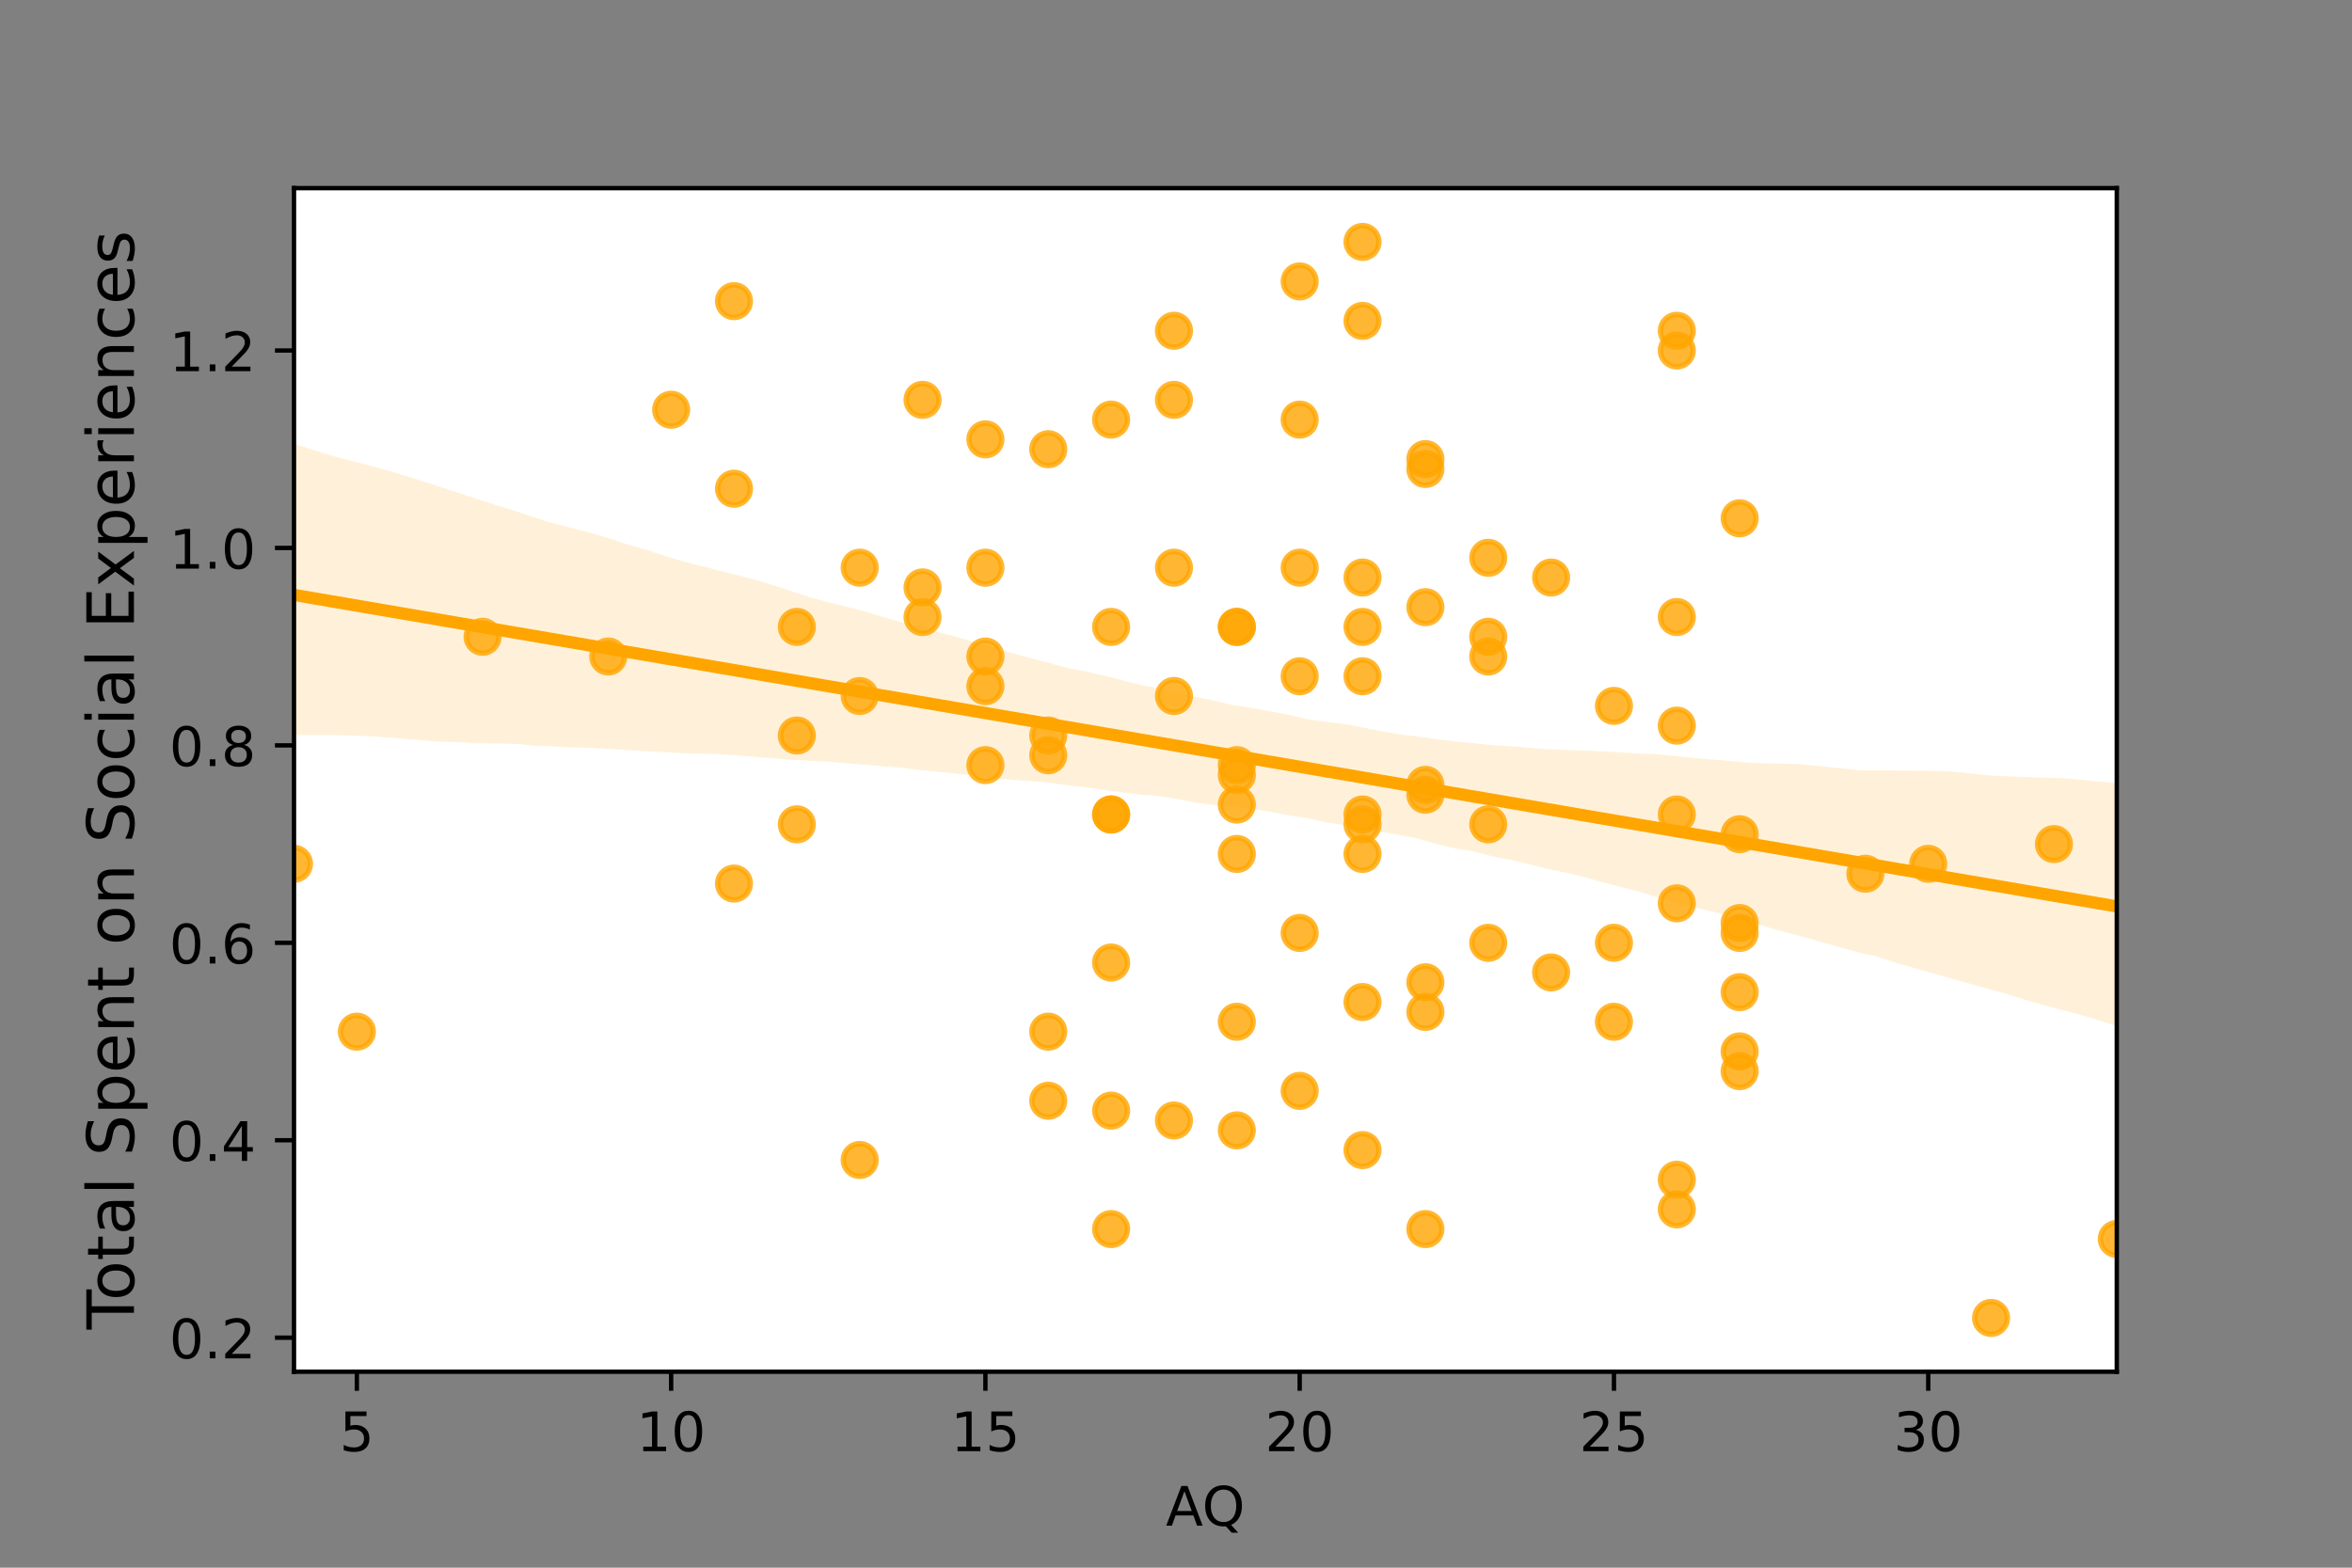 <?xml version="1.0" encoding="utf-8" standalone="no"?>
<!DOCTYPE svg PUBLIC "-//W3C//DTD SVG 1.1//EN"
  "http://www.w3.org/Graphics/SVG/1.1/DTD/svg11.dtd">
<!-- Created with matplotlib (https://matplotlib.org/) -->
<svg height="288pt" version="1.1" viewBox="0 0 432 288" width="432pt" xmlns="http://www.w3.org/2000/svg" xmlns:xlink="http://www.w3.org/1999/xlink">
 <rect x="0" y="0" width="432" height="288" fill="#808080" stroke="none"/>
 <defs>
  <style type="text/css">*{stroke-linecap:butt;stroke-linejoin:round;}</style>
 </defs>
 <g id="figure_1">
  <g id="patch_1">
   <path d="M 0 288 
L 432 288 
L 432 0 
L 0 0 
z
" style="fill:none;"/>
  </g>
  <g id="axes_1">
   <g id="patch_2">
    <path d="M 54 252 
L 388.8 252 
L 388.8 34.56 
L 54 34.56 
z
" style="fill:#ffffff;"/>
   </g>
   <g id="PathCollection_1">
    <defs>
     <path d="M 0 3 
C 0.796 3 1.559 2.684 2.121 2.121 
C 2.684 1.559 3 0.796 3 0 
C 3 -0.796 2.684 -1.559 2.121 -2.121 
C 1.559 -2.684 0.796 -3 0 -3 
C -0.796 -3 -1.559 -2.684 -2.121 -2.121 
C -2.684 -1.559 -3 -0.796 -3 0 
C -3 0.796 -2.684 1.559 -2.121 2.121 
C -1.559 2.684 -0.796 3 0 3 
z
" id="m872ca47670" style="stroke:#ffa500;stroke-opacity:0.8;"/>
    </defs>
    <g clip-path="url(#pb73818d538)">
     <use style="fill:#ffa500;fill-opacity:0.8;stroke:#ffa500;stroke-opacity:0.8;" x="307.986" xlink:href="#m872ca47670" y="165.949"/>
     <use style="fill:#ffa500;fill-opacity:0.8;stroke:#ffa500;stroke-opacity:0.8;" x="192.538" xlink:href="#m872ca47670" y="189.525"/>
     <use style="fill:#ffa500;fill-opacity:0.8;stroke:#ffa500;stroke-opacity:0.8;" x="204.083" xlink:href="#m872ca47670" y="225.795"/>
     <use style="fill:#ffa500;fill-opacity:0.8;stroke:#ffa500;stroke-opacity:0.8;" x="65.545" xlink:href="#m872ca47670" y="189.525"/>
     <use style="fill:#ffa500;fill-opacity:0.8;stroke:#ffa500;stroke-opacity:0.8;" x="377.255" xlink:href="#m872ca47670" y="155.068"/>
     <use style="fill:#ffa500;fill-opacity:0.8;stroke:#ffa500;stroke-opacity:0.8;" x="273.352" xlink:href="#m872ca47670" y="102.476"/>
     <use style="fill:#ffa500;fill-opacity:0.8;stroke:#ffa500;stroke-opacity:0.8;" x="238.717" xlink:href="#m872ca47670" y="200.406"/>
     <use style="fill:#ffa500;fill-opacity:0.8;stroke:#ffa500;stroke-opacity:0.8;" x="261.807" xlink:href="#m872ca47670" y="84.341"/>
     <use style="fill:#ffa500;fill-opacity:0.8;stroke:#ffa500;stroke-opacity:0.8;" x="238.717" xlink:href="#m872ca47670" y="171.389"/>
     <use style="fill:#ffa500;fill-opacity:0.8;stroke:#ffa500;stroke-opacity:0.8;" x="227.172" xlink:href="#m872ca47670" y="147.814"/>
     <use style="fill:#ffa500;fill-opacity:0.8;stroke:#ffa500;stroke-opacity:0.8;" x="273.352" xlink:href="#m872ca47670" y="120.611"/>
     <use style="fill:#ffa500;fill-opacity:0.8;stroke:#ffa500;stroke-opacity:0.8;" x="261.807" xlink:href="#m872ca47670" y="144.187"/>
     <use style="fill:#ffa500;fill-opacity:0.8;stroke:#ffa500;stroke-opacity:0.8;" x="250.262" xlink:href="#m872ca47670" y="211.287"/>
     <use style="fill:#ffa500;fill-opacity:0.8;stroke:#ffa500;stroke-opacity:0.8;" x="123.269" xlink:href="#m872ca47670" y="75.273"/>
     <use style="fill:#ffa500;fill-opacity:0.8;stroke:#ffa500;stroke-opacity:0.8;" x="227.172" xlink:href="#m872ca47670" y="142.373"/>
     <use style="fill:#ffa500;fill-opacity:0.8;stroke:#ffa500;stroke-opacity:0.8;" x="204.083" xlink:href="#m872ca47670" y="149.627"/>
     <use style="fill:#ffa500;fill-opacity:0.8;stroke:#ffa500;stroke-opacity:0.8;" x="319.531" xlink:href="#m872ca47670" y="169.576"/>
     <use style="fill:#ffa500;fill-opacity:0.8;stroke:#ffa500;stroke-opacity:0.8;" x="146.359" xlink:href="#m872ca47670" y="151.441"/>
     <use style="fill:#ffa500;fill-opacity:0.8;stroke:#ffa500;stroke-opacity:0.8;" x="296.441" xlink:href="#m872ca47670" y="187.711"/>
     <use style="fill:#ffa500;fill-opacity:0.8;stroke:#ffa500;stroke-opacity:0.8;" x="307.986" xlink:href="#m872ca47670" y="64.392"/>
     <use style="fill:#ffa500;fill-opacity:0.8;stroke:#ffa500;stroke-opacity:0.8;" x="227.172" xlink:href="#m872ca47670" y="156.881"/>
     <use style="fill:#ffa500;fill-opacity:0.8;stroke:#ffa500;stroke-opacity:0.8;" x="365.71" xlink:href="#m872ca47670" y="242.116"/>
     <use style="fill:#ffa500;fill-opacity:0.8;stroke:#ffa500;stroke-opacity:0.8;" x="307.986" xlink:href="#m872ca47670" y="60.765"/>
     <use style="fill:#ffa500;fill-opacity:0.8;stroke:#ffa500;stroke-opacity:0.8;" x="192.538" xlink:href="#m872ca47670" y="138.746"/>
     <use style="fill:#ffa500;fill-opacity:0.8;stroke:#ffa500;stroke-opacity:0.8;" x="388.8" xlink:href="#m872ca47670" y="227.608"/>
     <use style="fill:#ffa500;fill-opacity:0.8;stroke:#ffa500;stroke-opacity:0.8;" x="354.166" xlink:href="#m872ca47670" y="158.695"/>
     <use style="fill:#ffa500;fill-opacity:0.8;stroke:#ffa500;stroke-opacity:0.8;" x="134.814" xlink:href="#m872ca47670" y="89.781"/>
     <use style="fill:#ffa500;fill-opacity:0.8;stroke:#ffa500;stroke-opacity:0.8;" x="54" xlink:href="#m872ca47670" y="158.695"/>
     <use style="fill:#ffa500;fill-opacity:0.8;stroke:#ffa500;stroke-opacity:0.8;" x="111.724" xlink:href="#m872ca47670" y="120.611"/>
     <use style="fill:#ffa500;fill-opacity:0.8;stroke:#ffa500;stroke-opacity:0.8;" x="134.814" xlink:href="#m872ca47670" y="55.325"/>
     <use style="fill:#ffa500;fill-opacity:0.8;stroke:#ffa500;stroke-opacity:0.8;" x="250.262" xlink:href="#m872ca47670" y="115.171"/>
     <use style="fill:#ffa500;fill-opacity:0.8;stroke:#ffa500;stroke-opacity:0.8;" x="250.262" xlink:href="#m872ca47670" y="106.103"/>
     <use style="fill:#ffa500;fill-opacity:0.8;stroke:#ffa500;stroke-opacity:0.8;" x="238.717" xlink:href="#m872ca47670" y="77.087"/>
     <use style="fill:#ffa500;fill-opacity:0.8;stroke:#ffa500;stroke-opacity:0.8;" x="261.807" xlink:href="#m872ca47670" y="86.154"/>
     <use style="fill:#ffa500;fill-opacity:0.8;stroke:#ffa500;stroke-opacity:0.8;" x="227.172" xlink:href="#m872ca47670" y="207.66"/>
     <use style="fill:#ffa500;fill-opacity:0.8;stroke:#ffa500;stroke-opacity:0.8;" x="180.993" xlink:href="#m872ca47670" y="120.611"/>
     <use style="fill:#ffa500;fill-opacity:0.8;stroke:#ffa500;stroke-opacity:0.8;" x="296.441" xlink:href="#m872ca47670" y="129.679"/>
     <use style="fill:#ffa500;fill-opacity:0.8;stroke:#ffa500;stroke-opacity:0.8;" x="342.621" xlink:href="#m872ca47670" y="160.508"/>
     <use style="fill:#ffa500;fill-opacity:0.8;stroke:#ffa500;stroke-opacity:0.8;" x="204.083" xlink:href="#m872ca47670" y="176.83"/>
     <use style="fill:#ffa500;fill-opacity:0.8;stroke:#ffa500;stroke-opacity:0.8;" x="250.262" xlink:href="#m872ca47670" y="184.084"/>
     <use style="fill:#ffa500;fill-opacity:0.8;stroke:#ffa500;stroke-opacity:0.8;" x="88.634" xlink:href="#m872ca47670" y="116.984"/>
     <use style="fill:#ffa500;fill-opacity:0.8;stroke:#ffa500;stroke-opacity:0.8;" x="180.993" xlink:href="#m872ca47670" y="104.29"/>
     <use style="fill:#ffa500;fill-opacity:0.8;stroke:#ffa500;stroke-opacity:0.8;" x="146.359" xlink:href="#m872ca47670" y="135.119"/>
     <use style="fill:#ffa500;fill-opacity:0.8;stroke:#ffa500;stroke-opacity:0.8;" x="284.897" xlink:href="#m872ca47670" y="178.643"/>
     <use style="fill:#ffa500;fill-opacity:0.8;stroke:#ffa500;stroke-opacity:0.8;" x="157.903" xlink:href="#m872ca47670" y="213.1"/>
     <use style="fill:#ffa500;fill-opacity:0.8;stroke:#ffa500;stroke-opacity:0.8;" x="169.448" xlink:href="#m872ca47670" y="107.917"/>
     <use style="fill:#ffa500;fill-opacity:0.8;stroke:#ffa500;stroke-opacity:0.8;" x="204.083" xlink:href="#m872ca47670" y="115.171"/>
     <use style="fill:#ffa500;fill-opacity:0.8;stroke:#ffa500;stroke-opacity:0.8;" x="180.993" xlink:href="#m872ca47670" y="80.714"/>
     <use style="fill:#ffa500;fill-opacity:0.8;stroke:#ffa500;stroke-opacity:0.8;" x="215.628" xlink:href="#m872ca47670" y="205.846"/>
     <use style="fill:#ffa500;fill-opacity:0.8;stroke:#ffa500;stroke-opacity:0.8;" x="157.903" xlink:href="#m872ca47670" y="104.29"/>
     <use style="fill:#ffa500;fill-opacity:0.8;stroke:#ffa500;stroke-opacity:0.8;" x="227.172" xlink:href="#m872ca47670" y="187.711"/>
     <use style="fill:#ffa500;fill-opacity:0.8;stroke:#ffa500;stroke-opacity:0.8;" x="180.993" xlink:href="#m872ca47670" y="140.56"/>
     <use style="fill:#ffa500;fill-opacity:0.8;stroke:#ffa500;stroke-opacity:0.8;" x="319.531" xlink:href="#m872ca47670" y="153.254"/>
     <use style="fill:#ffa500;fill-opacity:0.8;stroke:#ffa500;stroke-opacity:0.8;" x="192.538" xlink:href="#m872ca47670" y="82.527"/>
     <use style="fill:#ffa500;fill-opacity:0.8;stroke:#ffa500;stroke-opacity:0.8;" x="238.717" xlink:href="#m872ca47670" y="104.29"/>
     <use style="fill:#ffa500;fill-opacity:0.8;stroke:#ffa500;stroke-opacity:0.8;" x="250.262" xlink:href="#m872ca47670" y="156.881"/>
     <use style="fill:#ffa500;fill-opacity:0.8;stroke:#ffa500;stroke-opacity:0.8;" x="215.628" xlink:href="#m872ca47670" y="73.46"/>
     <use style="fill:#ffa500;fill-opacity:0.8;stroke:#ffa500;stroke-opacity:0.8;" x="261.807" xlink:href="#m872ca47670" y="146"/>
     <use style="fill:#ffa500;fill-opacity:0.8;stroke:#ffa500;stroke-opacity:0.8;" x="250.262" xlink:href="#m872ca47670" y="44.444"/>
     <use style="fill:#ffa500;fill-opacity:0.8;stroke:#ffa500;stroke-opacity:0.8;" x="157.903" xlink:href="#m872ca47670" y="127.865"/>
     <use style="fill:#ffa500;fill-opacity:0.8;stroke:#ffa500;stroke-opacity:0.8;" x="227.172" xlink:href="#m872ca47670" y="140.56"/>
     <use style="fill:#ffa500;fill-opacity:0.8;stroke:#ffa500;stroke-opacity:0.8;" x="319.531" xlink:href="#m872ca47670" y="171.389"/>
     <use style="fill:#ffa500;fill-opacity:0.8;stroke:#ffa500;stroke-opacity:0.8;" x="261.807" xlink:href="#m872ca47670" y="111.544"/>
     <use style="fill:#ffa500;fill-opacity:0.8;stroke:#ffa500;stroke-opacity:0.8;" x="319.531" xlink:href="#m872ca47670" y="95.222"/>
     <use style="fill:#ffa500;fill-opacity:0.8;stroke:#ffa500;stroke-opacity:0.8;" x="307.986" xlink:href="#m872ca47670" y="149.627"/>
     <use style="fill:#ffa500;fill-opacity:0.8;stroke:#ffa500;stroke-opacity:0.8;" x="192.538" xlink:href="#m872ca47670" y="135.119"/>
     <use style="fill:#ffa500;fill-opacity:0.8;stroke:#ffa500;stroke-opacity:0.8;" x="204.083" xlink:href="#m872ca47670" y="77.087"/>
     <use style="fill:#ffa500;fill-opacity:0.8;stroke:#ffa500;stroke-opacity:0.8;" x="307.986" xlink:href="#m872ca47670" y="113.357"/>
     <use style="fill:#ffa500;fill-opacity:0.8;stroke:#ffa500;stroke-opacity:0.8;" x="307.986" xlink:href="#m872ca47670" y="222.168"/>
     <use style="fill:#ffa500;fill-opacity:0.8;stroke:#ffa500;stroke-opacity:0.8;" x="169.448" xlink:href="#m872ca47670" y="73.46"/>
     <use style="fill:#ffa500;fill-opacity:0.8;stroke:#ffa500;stroke-opacity:0.8;" x="134.814" xlink:href="#m872ca47670" y="162.322"/>
     <use style="fill:#ffa500;fill-opacity:0.8;stroke:#ffa500;stroke-opacity:0.8;" x="307.986" xlink:href="#m872ca47670" y="216.727"/>
     <use style="fill:#ffa500;fill-opacity:0.8;stroke:#ffa500;stroke-opacity:0.8;" x="273.352" xlink:href="#m872ca47670" y="116.984"/>
     <use style="fill:#ffa500;fill-opacity:0.8;stroke:#ffa500;stroke-opacity:0.8;" x="250.262" xlink:href="#m872ca47670" y="58.952"/>
     <use style="fill:#ffa500;fill-opacity:0.8;stroke:#ffa500;stroke-opacity:0.8;" x="238.717" xlink:href="#m872ca47670" y="51.698"/>
     <use style="fill:#ffa500;fill-opacity:0.8;stroke:#ffa500;stroke-opacity:0.8;" x="319.531" xlink:href="#m872ca47670" y="182.27"/>
     <use style="fill:#ffa500;fill-opacity:0.8;stroke:#ffa500;stroke-opacity:0.8;" x="204.083" xlink:href="#m872ca47670" y="149.627"/>
     <use style="fill:#ffa500;fill-opacity:0.8;stroke:#ffa500;stroke-opacity:0.8;" x="273.352" xlink:href="#m872ca47670" y="173.203"/>
     <use style="fill:#ffa500;fill-opacity:0.8;stroke:#ffa500;stroke-opacity:0.8;" x="180.993" xlink:href="#m872ca47670" y="126.052"/>
     <use style="fill:#ffa500;fill-opacity:0.8;stroke:#ffa500;stroke-opacity:0.8;" x="215.628" xlink:href="#m872ca47670" y="127.865"/>
     <use style="fill:#ffa500;fill-opacity:0.8;stroke:#ffa500;stroke-opacity:0.8;" x="227.172" xlink:href="#m872ca47670" y="115.171"/>
     <use style="fill:#ffa500;fill-opacity:0.8;stroke:#ffa500;stroke-opacity:0.8;" x="250.262" xlink:href="#m872ca47670" y="151.441"/>
     <use style="fill:#ffa500;fill-opacity:0.8;stroke:#ffa500;stroke-opacity:0.8;" x="215.628" xlink:href="#m872ca47670" y="60.765"/>
     <use style="fill:#ffa500;fill-opacity:0.8;stroke:#ffa500;stroke-opacity:0.8;" x="273.352" xlink:href="#m872ca47670" y="151.441"/>
     <use style="fill:#ffa500;fill-opacity:0.8;stroke:#ffa500;stroke-opacity:0.8;" x="319.531" xlink:href="#m872ca47670" y="196.779"/>
     <use style="fill:#ffa500;fill-opacity:0.8;stroke:#ffa500;stroke-opacity:0.8;" x="261.807" xlink:href="#m872ca47670" y="185.898"/>
     <use style="fill:#ffa500;fill-opacity:0.8;stroke:#ffa500;stroke-opacity:0.8;" x="192.538" xlink:href="#m872ca47670" y="202.219"/>
     <use style="fill:#ffa500;fill-opacity:0.8;stroke:#ffa500;stroke-opacity:0.8;" x="238.717" xlink:href="#m872ca47670" y="124.238"/>
     <use style="fill:#ffa500;fill-opacity:0.8;stroke:#ffa500;stroke-opacity:0.8;" x="250.262" xlink:href="#m872ca47670" y="124.238"/>
     <use style="fill:#ffa500;fill-opacity:0.8;stroke:#ffa500;stroke-opacity:0.8;" x="261.807" xlink:href="#m872ca47670" y="225.795"/>
     <use style="fill:#ffa500;fill-opacity:0.8;stroke:#ffa500;stroke-opacity:0.8;" x="261.807" xlink:href="#m872ca47670" y="180.457"/>
     <use style="fill:#ffa500;fill-opacity:0.8;stroke:#ffa500;stroke-opacity:0.8;" x="284.897" xlink:href="#m872ca47670" y="106.103"/>
     <use style="fill:#ffa500;fill-opacity:0.8;stroke:#ffa500;stroke-opacity:0.8;" x="169.448" xlink:href="#m872ca47670" y="113.357"/>
     <use style="fill:#ffa500;fill-opacity:0.8;stroke:#ffa500;stroke-opacity:0.8;" x="307.986" xlink:href="#m872ca47670" y="133.306"/>
     <use style="fill:#ffa500;fill-opacity:0.8;stroke:#ffa500;stroke-opacity:0.8;" x="296.441" xlink:href="#m872ca47670" y="173.203"/>
     <use style="fill:#ffa500;fill-opacity:0.8;stroke:#ffa500;stroke-opacity:0.8;" x="215.628" xlink:href="#m872ca47670" y="104.29"/>
     <use style="fill:#ffa500;fill-opacity:0.8;stroke:#ffa500;stroke-opacity:0.8;" x="319.531" xlink:href="#m872ca47670" y="193.152"/>
     <use style="fill:#ffa500;fill-opacity:0.8;stroke:#ffa500;stroke-opacity:0.8;" x="227.172" xlink:href="#m872ca47670" y="115.171"/>
     <use style="fill:#ffa500;fill-opacity:0.8;stroke:#ffa500;stroke-opacity:0.8;" x="146.359" xlink:href="#m872ca47670" y="115.171"/>
     <use style="fill:#ffa500;fill-opacity:0.8;stroke:#ffa500;stroke-opacity:0.8;" x="204.083" xlink:href="#m872ca47670" y="204.033"/>
     <use style="fill:#ffa500;fill-opacity:0.8;stroke:#ffa500;stroke-opacity:0.8;" x="250.262" xlink:href="#m872ca47670" y="149.627"/>
    </g>
   </g>
   <g id="PolyCollection_1">
    <path clip-path="url(#pb73818d538)" d="M 54 81.527 
L 54 135.02 
L 57.382 135.022 
L 60.764 135.025 
L 64.145 135.111 
L 67.527 135.227 
L 70.909 135.452 
L 74.291 135.723 
L 77.673 135.994 
L 81.055 136.262 
L 84.436 136.357 
L 87.818 136.553 
L 91.2 136.574 
L 94.582 136.653 
L 97.964 136.964 
L 101.345 137.1 
L 104.727 137.3 
L 108.109 137.372 
L 111.491 137.568 
L 114.873 137.779 
L 118.255 137.964 
L 121.636 138.165 
L 125.018 138.36 
L 128.4 138.443 
L 131.782 138.524 
L 135.164 138.756 
L 138.545 139.035 
L 141.927 139.31 
L 145.309 139.555 
L 148.691 139.756 
L 152.073 139.93 
L 155.455 140.205 
L 158.836 140.479 
L 162.218 140.79 
L 165.6 141.041 
L 168.982 141.464 
L 172.364 141.8 
L 175.745 142.125 
L 179.127 142.492 
L 182.509 143.005 
L 185.891 143.248 
L 189.273 143.506 
L 192.655 143.788 
L 196.036 144.26 
L 199.418 144.633 
L 202.8 145.102 
L 206.182 145.574 
L 209.564 146.001 
L 212.945 146.245 
L 216.327 146.826 
L 219.709 147.454 
L 223.091 147.924 
L 226.473 148.056 
L 229.855 148.591 
L 233.236 149.113 
L 236.618 149.772 
L 240 150.285 
L 243.382 151.017 
L 246.764 151.6 
L 250.145 152.078 
L 253.527 152.808 
L 256.909 153.354 
L 260.291 154.019 
L 263.673 155.002 
L 267.055 155.816 
L 270.436 156.378 
L 273.818 157.267 
L 277.2 157.918 
L 280.582 158.677 
L 283.964 159.578 
L 287.345 160.258 
L 290.727 161.055 
L 294.109 162.011 
L 297.491 162.882 
L 300.873 163.738 
L 304.255 164.796 
L 307.636 165.804 
L 311.018 166.655 
L 314.4 167.425 
L 317.782 168.337 
L 321.164 169.285 
L 324.545 170.302 
L 327.927 171.264 
L 331.309 172.139 
L 334.691 173.092 
L 338.073 174.083 
L 341.455 174.987 
L 344.836 175.76 
L 348.218 176.862 
L 351.6 177.84 
L 354.982 178.794 
L 358.364 179.749 
L 361.745 180.699 
L 365.127 181.648 
L 368.509 182.596 
L 371.891 183.628 
L 375.273 184.635 
L 378.655 185.515 
L 382.036 186.405 
L 385.418 187.411 
L 388.8 188.502 
L 388.8 143.844 
L 388.8 143.844 
L 385.418 143.565 
L 382.036 143.233 
L 378.655 142.961 
L 375.273 142.841 
L 371.891 142.725 
L 368.509 142.61 
L 365.127 142.434 
L 361.745 142.076 
L 358.364 141.717 
L 354.982 141.609 
L 351.6 141.578 
L 348.218 141.547 
L 344.836 141.516 
L 341.455 141.485 
L 338.073 141.123 
L 334.691 140.785 
L 331.309 140.45 
L 327.927 140.272 
L 324.545 140.238 
L 321.164 140.094 
L 317.782 139.789 
L 314.4 139.511 
L 311.018 139.243 
L 307.636 138.867 
L 304.255 138.558 
L 300.873 138.41 
L 297.491 138.206 
L 294.109 138.025 
L 290.727 137.875 
L 287.345 137.775 
L 283.964 137.618 
L 280.582 137.354 
L 277.2 137.078 
L 273.818 136.866 
L 270.436 136.515 
L 267.055 136.186 
L 263.673 135.769 
L 260.291 135.285 
L 256.909 134.876 
L 253.527 134.298 
L 250.145 133.629 
L 246.764 132.992 
L 243.382 132.572 
L 240 132.1 
L 236.618 131.294 
L 233.236 130.656 
L 229.855 130.021 
L 226.473 129.557 
L 223.091 128.728 
L 219.709 128.035 
L 216.327 127.198 
L 212.945 126.478 
L 209.564 125.846 
L 206.182 124.978 
L 202.8 124.109 
L 199.418 123.344 
L 196.036 122.715 
L 192.655 121.777 
L 189.273 120.897 
L 185.891 119.965 
L 182.509 118.944 
L 179.127 118.028 
L 175.745 116.997 
L 172.364 116.125 
L 168.982 115.082 
L 165.6 114.311 
L 162.218 113.36 
L 158.836 112.341 
L 155.455 111.463 
L 152.073 110.636 
L 148.691 109.693 
L 145.309 108.588 
L 141.927 107.485 
L 138.545 106.442 
L 135.164 105.585 
L 131.782 104.728 
L 128.4 103.871 
L 125.018 103.01 
L 121.636 101.96 
L 118.255 100.866 
L 114.873 99.893 
L 111.491 98.775 
L 108.109 97.787 
L 104.727 96.927 
L 101.345 96.067 
L 97.964 94.984 
L 94.582 93.841 
L 91.2 92.831 
L 87.818 91.724 
L 84.436 90.619 
L 81.055 89.515 
L 77.673 88.412 
L 74.291 87.369 
L 70.909 86.338 
L 67.527 85.447 
L 64.145 84.559 
L 60.764 83.672 
L 57.382 82.604 
L 54 81.527 
z
" style="fill:#ffa500;fill-opacity:0.15;"/>
   </g>
   <g id="matplotlib.axis_1">
    <g id="xtick_1">
     <g id="line2d_1">
      <defs>
       <path d="M 0 0 
L 0 3.5 
" id="med01d1408e" style="stroke:#000000;stroke-width:0.8;"/>
      </defs>
      <g>
       <use style="stroke:#000000;stroke-width:0.8;" x="65.545" xlink:href="#med01d1408e" y="252"/>
      </g>
     </g>
     <g id="text_1">
      <!-- 5 -->
      <g transform="translate(62.364 266.598)scale(0.1 -0.1)">
       <defs>
        <path d="M 10.797 72.906 
L 49.516 72.906 
L 49.516 64.594 
L 19.828 64.594 
L 19.828 46.734 
Q 21.969 47.469 24.109 47.828 
Q 26.266 48.188 28.422 48.188 
Q 40.625 48.188 47.75 41.5 
Q 54.891 34.812 54.891 23.391 
Q 54.891 11.625 47.562 5.094 
Q 40.234 -1.422 26.906 -1.422 
Q 22.312 -1.422 17.547 -0.641 
Q 12.797 0.141 7.719 1.703 
L 7.719 11.625 
Q 12.109 9.234 16.797 8.062 
Q 21.484 6.891 26.703 6.891 
Q 35.156 6.891 40.078 11.328 
Q 45.016 15.766 45.016 23.391 
Q 45.016 31 40.078 35.438 
Q 35.156 39.891 26.703 39.891 
Q 22.75 39.891 18.812 39.016 
Q 14.891 38.141 10.797 36.281 
z
" id="DejaVuSans-53"/>
       </defs>
       <use xlink:href="#DejaVuSans-53"/>
      </g>
     </g>
    </g>
    <g id="xtick_2">
     <g id="line2d_2">
      <g>
       <use style="stroke:#000000;stroke-width:0.8;" x="123.269" xlink:href="#med01d1408e" y="252"/>
      </g>
     </g>
     <g id="text_2">
      <!-- 10 -->
      <g transform="translate(116.906 266.598)scale(0.1 -0.1)">
       <defs>
        <path d="M 12.406 8.297 
L 28.516 8.297 
L 28.516 63.922 
L 10.984 60.406 
L 10.984 69.391 
L 28.422 72.906 
L 38.281 72.906 
L 38.281 8.297 
L 54.391 8.297 
L 54.391 0 
L 12.406 0 
z
" id="DejaVuSans-49"/>
        <path d="M 31.781 66.406 
Q 24.172 66.406 20.328 58.906 
Q 16.5 51.422 16.5 36.375 
Q 16.5 21.391 20.328 13.891 
Q 24.172 6.391 31.781 6.391 
Q 39.453 6.391 43.281 13.891 
Q 47.125 21.391 47.125 36.375 
Q 47.125 51.422 43.281 58.906 
Q 39.453 66.406 31.781 66.406 
z
M 31.781 74.219 
Q 44.047 74.219 50.516 64.516 
Q 56.984 54.828 56.984 36.375 
Q 56.984 17.969 50.516 8.266 
Q 44.047 -1.422 31.781 -1.422 
Q 19.531 -1.422 13.062 8.266 
Q 6.594 17.969 6.594 36.375 
Q 6.594 54.828 13.062 64.516 
Q 19.531 74.219 31.781 74.219 
z
" id="DejaVuSans-48"/>
       </defs>
       <use xlink:href="#DejaVuSans-49"/>
       <use x="63.623" xlink:href="#DejaVuSans-48"/>
      </g>
     </g>
    </g>
    <g id="xtick_3">
     <g id="line2d_3">
      <g>
       <use style="stroke:#000000;stroke-width:0.8;" x="180.993" xlink:href="#med01d1408e" y="252"/>
      </g>
     </g>
     <g id="text_3">
      <!-- 15 -->
      <g transform="translate(174.631 266.598)scale(0.1 -0.1)">
       <use xlink:href="#DejaVuSans-49"/>
       <use x="63.623" xlink:href="#DejaVuSans-53"/>
      </g>
     </g>
    </g>
    <g id="xtick_4">
     <g id="line2d_4">
      <g>
       <use style="stroke:#000000;stroke-width:0.8;" x="238.717" xlink:href="#med01d1408e" y="252"/>
      </g>
     </g>
     <g id="text_4">
      <!-- 20 -->
      <g transform="translate(232.355 266.598)scale(0.1 -0.1)">
       <defs>
        <path d="M 19.188 8.297 
L 53.609 8.297 
L 53.609 0 
L 7.328 0 
L 7.328 8.297 
Q 12.938 14.109 22.625 23.891 
Q 32.328 33.688 34.812 36.531 
Q 39.547 41.844 41.422 45.531 
Q 43.312 49.219 43.312 52.781 
Q 43.312 58.594 39.234 62.25 
Q 35.156 65.922 28.609 65.922 
Q 23.969 65.922 18.812 64.312 
Q 13.672 62.703 7.812 59.422 
L 7.812 69.391 
Q 13.766 71.781 18.938 73 
Q 24.125 74.219 28.422 74.219 
Q 39.75 74.219 46.484 68.547 
Q 53.219 62.891 53.219 53.422 
Q 53.219 48.922 51.531 44.891 
Q 49.859 40.875 45.406 35.406 
Q 44.188 33.984 37.641 27.219 
Q 31.109 20.453 19.188 8.297 
z
" id="DejaVuSans-50"/>
       </defs>
       <use xlink:href="#DejaVuSans-50"/>
       <use x="63.623" xlink:href="#DejaVuSans-48"/>
      </g>
     </g>
    </g>
    <g id="xtick_5">
     <g id="line2d_5">
      <g>
       <use style="stroke:#000000;stroke-width:0.8;" x="296.441" xlink:href="#med01d1408e" y="252"/>
      </g>
     </g>
     <g id="text_5">
      <!-- 25 -->
      <g transform="translate(290.079 266.598)scale(0.1 -0.1)">
       <use xlink:href="#DejaVuSans-50"/>
       <use x="63.623" xlink:href="#DejaVuSans-53"/>
      </g>
     </g>
    </g>
    <g id="xtick_6">
     <g id="line2d_6">
      <g>
       <use style="stroke:#000000;stroke-width:0.8;" x="354.166" xlink:href="#med01d1408e" y="252"/>
      </g>
     </g>
     <g id="text_6">
      <!-- 30 -->
      <g transform="translate(347.803 266.598)scale(0.1 -0.1)">
       <defs>
        <path d="M 40.578 39.312 
Q 47.656 37.797 51.625 33 
Q 55.609 28.219 55.609 21.188 
Q 55.609 10.406 48.188 4.484 
Q 40.766 -1.422 27.094 -1.422 
Q 22.516 -1.422 17.656 -0.516 
Q 12.797 0.391 7.625 2.203 
L 7.625 11.719 
Q 11.719 9.328 16.594 8.109 
Q 21.484 6.891 26.812 6.891 
Q 36.078 6.891 40.938 10.547 
Q 45.797 14.203 45.797 21.188 
Q 45.797 27.641 41.281 31.266 
Q 36.766 34.906 28.719 34.906 
L 20.219 34.906 
L 20.219 43.016 
L 29.109 43.016 
Q 36.375 43.016 40.234 45.922 
Q 44.094 48.828 44.094 54.297 
Q 44.094 59.906 40.109 62.906 
Q 36.141 65.922 28.719 65.922 
Q 24.656 65.922 20.016 65.031 
Q 15.375 64.156 9.812 62.312 
L 9.812 71.094 
Q 15.438 72.656 20.344 73.438 
Q 25.25 74.219 29.594 74.219 
Q 40.828 74.219 47.359 69.109 
Q 53.906 64.016 53.906 55.328 
Q 53.906 49.266 50.438 45.094 
Q 46.969 40.922 40.578 39.312 
z
" id="DejaVuSans-51"/>
       </defs>
       <use xlink:href="#DejaVuSans-51"/>
       <use x="63.623" xlink:href="#DejaVuSans-48"/>
      </g>
     </g>
    </g>
    <g id="text_7">
     <!-- AQ -->
     <g transform="translate(214.131 280.277)scale(0.1 -0.1)">
      <defs>
       <path d="M 34.188 63.188 
L 20.797 26.906 
L 47.609 26.906 
z
M 28.609 72.906 
L 39.797 72.906 
L 67.578 0 
L 57.328 0 
L 50.688 18.703 
L 17.828 18.703 
L 11.188 0 
L 0.781 0 
z
" id="DejaVuSans-65"/>
       <path d="M 39.406 66.219 
Q 28.656 66.219 22.328 58.203 
Q 16.016 50.203 16.016 36.375 
Q 16.016 22.609 22.328 14.594 
Q 28.656 6.594 39.406 6.594 
Q 50.141 6.594 56.422 14.594 
Q 62.703 22.609 62.703 36.375 
Q 62.703 50.203 56.422 58.203 
Q 50.141 66.219 39.406 66.219 
z
M 53.219 1.312 
L 66.219 -12.891 
L 54.297 -12.891 
L 43.5 -1.219 
Q 41.891 -1.312 41.031 -1.359 
Q 40.188 -1.422 39.406 -1.422 
Q 24.031 -1.422 14.812 8.859 
Q 5.609 19.141 5.609 36.375 
Q 5.609 53.656 14.812 63.938 
Q 24.031 74.219 39.406 74.219 
Q 54.734 74.219 63.906 63.938 
Q 73.094 53.656 73.094 36.375 
Q 73.094 23.688 67.984 14.641 
Q 62.891 5.609 53.219 1.312 
z
" id="DejaVuSans-81"/>
      </defs>
      <use xlink:href="#DejaVuSans-65"/>
      <use x="66.658" xlink:href="#DejaVuSans-81"/>
     </g>
    </g>
   </g>
   <g id="matplotlib.axis_2">
    <g id="ytick_1">
     <g id="line2d_7">
      <defs>
       <path d="M 0 0 
L -3.5 0 
" id="m85ca457f6e" style="stroke:#000000;stroke-width:0.8;"/>
      </defs>
      <g>
       <use style="stroke:#000000;stroke-width:0.8;" x="54" xlink:href="#m85ca457f6e" y="245.743"/>
      </g>
     </g>
     <g id="text_8">
      <!-- 0.2 -->
      <g transform="translate(31.097 249.543)scale(0.1 -0.1)">
       <defs>
        <path d="M 10.688 12.406 
L 21 12.406 
L 21 0 
L 10.688 0 
z
" id="DejaVuSans-46"/>
       </defs>
       <use xlink:href="#DejaVuSans-48"/>
       <use x="63.623" xlink:href="#DejaVuSans-46"/>
       <use x="95.41" xlink:href="#DejaVuSans-50"/>
      </g>
     </g>
    </g>
    <g id="ytick_2">
     <g id="line2d_8">
      <g>
       <use style="stroke:#000000;stroke-width:0.8;" x="54" xlink:href="#m85ca457f6e" y="209.473"/>
      </g>
     </g>
     <g id="text_9">
      <!-- 0.4 -->
      <g transform="translate(31.097 213.272)scale(0.1 -0.1)">
       <defs>
        <path d="M 37.797 64.312 
L 12.891 25.391 
L 37.797 25.391 
z
M 35.203 72.906 
L 47.609 72.906 
L 47.609 25.391 
L 58.016 25.391 
L 58.016 17.188 
L 47.609 17.188 
L 47.609 0 
L 37.797 0 
L 37.797 17.188 
L 4.891 17.188 
L 4.891 26.703 
z
" id="DejaVuSans-52"/>
       </defs>
       <use xlink:href="#DejaVuSans-48"/>
       <use x="63.623" xlink:href="#DejaVuSans-46"/>
       <use x="95.41" xlink:href="#DejaVuSans-52"/>
      </g>
     </g>
    </g>
    <g id="ytick_3">
     <g id="line2d_9">
      <g>
       <use style="stroke:#000000;stroke-width:0.8;" x="54" xlink:href="#m85ca457f6e" y="173.203"/>
      </g>
     </g>
     <g id="text_10">
      <!-- 0.6 -->
      <g transform="translate(31.097 177.002)scale(0.1 -0.1)">
       <defs>
        <path d="M 33.016 40.375 
Q 26.375 40.375 22.484 35.828 
Q 18.609 31.297 18.609 23.391 
Q 18.609 15.531 22.484 10.953 
Q 26.375 6.391 33.016 6.391 
Q 39.656 6.391 43.531 10.953 
Q 47.406 15.531 47.406 23.391 
Q 47.406 31.297 43.531 35.828 
Q 39.656 40.375 33.016 40.375 
z
M 52.594 71.297 
L 52.594 62.312 
Q 48.875 64.062 45.094 64.984 
Q 41.312 65.922 37.594 65.922 
Q 27.828 65.922 22.672 59.328 
Q 17.531 52.734 16.797 39.406 
Q 19.672 43.656 24.016 45.922 
Q 28.375 48.188 33.594 48.188 
Q 44.578 48.188 50.953 41.516 
Q 57.328 34.859 57.328 23.391 
Q 57.328 12.156 50.688 5.359 
Q 44.047 -1.422 33.016 -1.422 
Q 20.359 -1.422 13.672 8.266 
Q 6.984 17.969 6.984 36.375 
Q 6.984 53.656 15.188 63.938 
Q 23.391 74.219 37.203 74.219 
Q 40.922 74.219 44.703 73.484 
Q 48.484 72.75 52.594 71.297 
z
" id="DejaVuSans-54"/>
       </defs>
       <use xlink:href="#DejaVuSans-48"/>
       <use x="63.623" xlink:href="#DejaVuSans-46"/>
       <use x="95.41" xlink:href="#DejaVuSans-54"/>
      </g>
     </g>
    </g>
    <g id="ytick_4">
     <g id="line2d_10">
      <g>
       <use style="stroke:#000000;stroke-width:0.8;" x="54" xlink:href="#m85ca457f6e" y="136.933"/>
      </g>
     </g>
     <g id="text_11">
      <!-- 0.8 -->
      <g transform="translate(31.097 140.732)scale(0.1 -0.1)">
       <defs>
        <path d="M 31.781 34.625 
Q 24.75 34.625 20.719 30.859 
Q 16.703 27.094 16.703 20.516 
Q 16.703 13.922 20.719 10.156 
Q 24.75 6.391 31.781 6.391 
Q 38.812 6.391 42.859 10.172 
Q 46.922 13.969 46.922 20.516 
Q 46.922 27.094 42.891 30.859 
Q 38.875 34.625 31.781 34.625 
z
M 21.922 38.812 
Q 15.578 40.375 12.031 44.719 
Q 8.5 49.078 8.5 55.328 
Q 8.5 64.062 14.719 69.141 
Q 20.953 74.219 31.781 74.219 
Q 42.672 74.219 48.875 69.141 
Q 55.078 64.062 55.078 55.328 
Q 55.078 49.078 51.531 44.719 
Q 48 40.375 41.703 38.812 
Q 48.828 37.156 52.797 32.312 
Q 56.781 27.484 56.781 20.516 
Q 56.781 9.906 50.312 4.234 
Q 43.844 -1.422 31.781 -1.422 
Q 19.734 -1.422 13.25 4.234 
Q 6.781 9.906 6.781 20.516 
Q 6.781 27.484 10.781 32.312 
Q 14.797 37.156 21.922 38.812 
z
M 18.312 54.391 
Q 18.312 48.734 21.844 45.562 
Q 25.391 42.391 31.781 42.391 
Q 38.141 42.391 41.719 45.562 
Q 45.312 48.734 45.312 54.391 
Q 45.312 60.062 41.719 63.234 
Q 38.141 66.406 31.781 66.406 
Q 25.391 66.406 21.844 63.234 
Q 18.312 60.062 18.312 54.391 
z
" id="DejaVuSans-56"/>
       </defs>
       <use xlink:href="#DejaVuSans-48"/>
       <use x="63.623" xlink:href="#DejaVuSans-46"/>
       <use x="95.41" xlink:href="#DejaVuSans-56"/>
      </g>
     </g>
    </g>
    <g id="ytick_5">
     <g id="line2d_11">
      <g>
       <use style="stroke:#000000;stroke-width:0.8;" x="54" xlink:href="#m85ca457f6e" y="100.662"/>
      </g>
     </g>
     <g id="text_12">
      <!-- 1.0 -->
      <g transform="translate(31.097 104.462)scale(0.1 -0.1)">
       <use xlink:href="#DejaVuSans-49"/>
       <use x="63.623" xlink:href="#DejaVuSans-46"/>
       <use x="95.41" xlink:href="#DejaVuSans-48"/>
      </g>
     </g>
    </g>
    <g id="ytick_6">
     <g id="line2d_12">
      <g>
       <use style="stroke:#000000;stroke-width:0.8;" x="54" xlink:href="#m85ca457f6e" y="64.392"/>
      </g>
     </g>
     <g id="text_13">
      <!-- 1.2 -->
      <g transform="translate(31.097 68.191)scale(0.1 -0.1)">
       <use xlink:href="#DejaVuSans-49"/>
       <use x="63.623" xlink:href="#DejaVuSans-46"/>
       <use x="95.41" xlink:href="#DejaVuSans-50"/>
      </g>
     </g>
    </g>
    <g id="text_14">
     <!-- Total Spent on Social Experiences -->
     <g transform="translate(24.601 244.236)rotate(-90)scale(0.12 -0.12)">
      <defs>
       <path d="M -0.297 72.906 
L 61.375 72.906 
L 61.375 64.594 
L 35.5 64.594 
L 35.5 0 
L 25.594 0 
L 25.594 64.594 
L -0.297 64.594 
z
" id="DejaVuSans-84"/>
       <path d="M 30.609 48.391 
Q 23.391 48.391 19.188 42.75 
Q 14.984 37.109 14.984 27.297 
Q 14.984 17.484 19.156 11.844 
Q 23.344 6.203 30.609 6.203 
Q 37.797 6.203 41.984 11.859 
Q 46.188 17.531 46.188 27.297 
Q 46.188 37.016 41.984 42.703 
Q 37.797 48.391 30.609 48.391 
z
M 30.609 56 
Q 42.328 56 49.016 48.375 
Q 55.719 40.766 55.719 27.297 
Q 55.719 13.875 49.016 6.219 
Q 42.328 -1.422 30.609 -1.422 
Q 18.844 -1.422 12.172 6.219 
Q 5.516 13.875 5.516 27.297 
Q 5.516 40.766 12.172 48.375 
Q 18.844 56 30.609 56 
z
" id="DejaVuSans-111"/>
       <path d="M 18.312 70.219 
L 18.312 54.688 
L 36.812 54.688 
L 36.812 47.703 
L 18.312 47.703 
L 18.312 18.016 
Q 18.312 11.328 20.141 9.422 
Q 21.969 7.516 27.594 7.516 
L 36.812 7.516 
L 36.812 0 
L 27.594 0 
Q 17.188 0 13.234 3.875 
Q 9.281 7.766 9.281 18.016 
L 9.281 47.703 
L 2.688 47.703 
L 2.688 54.688 
L 9.281 54.688 
L 9.281 70.219 
z
" id="DejaVuSans-116"/>
       <path d="M 34.281 27.484 
Q 23.391 27.484 19.188 25 
Q 14.984 22.516 14.984 16.5 
Q 14.984 11.719 18.141 8.906 
Q 21.297 6.109 26.703 6.109 
Q 34.188 6.109 38.703 11.406 
Q 43.219 16.703 43.219 25.484 
L 43.219 27.484 
z
M 52.203 31.203 
L 52.203 0 
L 43.219 0 
L 43.219 8.297 
Q 40.141 3.328 35.547 0.953 
Q 30.953 -1.422 24.312 -1.422 
Q 15.922 -1.422 10.953 3.297 
Q 6 8.016 6 15.922 
Q 6 25.141 12.172 29.828 
Q 18.359 34.516 30.609 34.516 
L 43.219 34.516 
L 43.219 35.406 
Q 43.219 41.609 39.141 45 
Q 35.062 48.391 27.688 48.391 
Q 23 48.391 18.547 47.266 
Q 14.109 46.141 10.016 43.891 
L 10.016 52.203 
Q 14.938 54.109 19.578 55.047 
Q 24.219 56 28.609 56 
Q 40.484 56 46.344 49.844 
Q 52.203 43.703 52.203 31.203 
z
" id="DejaVuSans-97"/>
       <path d="M 9.422 75.984 
L 18.406 75.984 
L 18.406 0 
L 9.422 0 
z
" id="DejaVuSans-108"/>
       <path id="DejaVuSans-32"/>
       <path d="M 53.516 70.516 
L 53.516 60.891 
Q 47.906 63.578 42.922 64.891 
Q 37.938 66.219 33.297 66.219 
Q 25.25 66.219 20.875 63.094 
Q 16.5 59.969 16.5 54.203 
Q 16.5 49.359 19.406 46.891 
Q 22.312 44.438 30.422 42.922 
L 36.375 41.703 
Q 47.406 39.594 52.656 34.297 
Q 57.906 29 57.906 20.125 
Q 57.906 9.516 50.797 4.047 
Q 43.703 -1.422 29.984 -1.422 
Q 24.812 -1.422 18.969 -0.25 
Q 13.141 0.922 6.891 3.219 
L 6.891 13.375 
Q 12.891 10.016 18.656 8.297 
Q 24.422 6.594 29.984 6.594 
Q 38.422 6.594 43.016 9.906 
Q 47.609 13.234 47.609 19.391 
Q 47.609 24.75 44.312 27.781 
Q 41.016 30.812 33.5 32.328 
L 27.484 33.5 
Q 16.453 35.688 11.516 40.375 
Q 6.594 45.062 6.594 53.422 
Q 6.594 63.094 13.406 68.656 
Q 20.219 74.219 32.172 74.219 
Q 37.312 74.219 42.625 73.281 
Q 47.953 72.359 53.516 70.516 
z
" id="DejaVuSans-83"/>
       <path d="M 18.109 8.203 
L 18.109 -20.797 
L 9.078 -20.797 
L 9.078 54.688 
L 18.109 54.688 
L 18.109 46.391 
Q 20.953 51.266 25.266 53.625 
Q 29.594 56 35.594 56 
Q 45.562 56 51.781 48.094 
Q 58.016 40.188 58.016 27.297 
Q 58.016 14.406 51.781 6.484 
Q 45.562 -1.422 35.594 -1.422 
Q 29.594 -1.422 25.266 0.953 
Q 20.953 3.328 18.109 8.203 
z
M 48.688 27.297 
Q 48.688 37.203 44.609 42.844 
Q 40.531 48.484 33.406 48.484 
Q 26.266 48.484 22.188 42.844 
Q 18.109 37.203 18.109 27.297 
Q 18.109 17.391 22.188 11.75 
Q 26.266 6.109 33.406 6.109 
Q 40.531 6.109 44.609 11.75 
Q 48.688 17.391 48.688 27.297 
z
" id="DejaVuSans-112"/>
       <path d="M 56.203 29.594 
L 56.203 25.203 
L 14.891 25.203 
Q 15.484 15.922 20.484 11.062 
Q 25.484 6.203 34.422 6.203 
Q 39.594 6.203 44.453 7.469 
Q 49.312 8.734 54.109 11.281 
L 54.109 2.781 
Q 49.266 0.734 44.188 -0.344 
Q 39.109 -1.422 33.891 -1.422 
Q 20.797 -1.422 13.156 6.188 
Q 5.516 13.812 5.516 26.812 
Q 5.516 40.234 12.766 48.109 
Q 20.016 56 32.328 56 
Q 43.359 56 49.781 48.891 
Q 56.203 41.797 56.203 29.594 
z
M 47.219 32.234 
Q 47.125 39.594 43.094 43.984 
Q 39.062 48.391 32.422 48.391 
Q 24.906 48.391 20.391 44.141 
Q 15.875 39.891 15.188 32.172 
z
" id="DejaVuSans-101"/>
       <path d="M 54.891 33.016 
L 54.891 0 
L 45.906 0 
L 45.906 32.719 
Q 45.906 40.484 42.875 44.328 
Q 39.844 48.188 33.797 48.188 
Q 26.516 48.188 22.312 43.547 
Q 18.109 38.922 18.109 30.906 
L 18.109 0 
L 9.078 0 
L 9.078 54.688 
L 18.109 54.688 
L 18.109 46.188 
Q 21.344 51.125 25.703 53.562 
Q 30.078 56 35.797 56 
Q 45.219 56 50.047 50.172 
Q 54.891 44.344 54.891 33.016 
z
" id="DejaVuSans-110"/>
       <path d="M 48.781 52.594 
L 48.781 44.188 
Q 44.969 46.297 41.141 47.344 
Q 37.312 48.391 33.406 48.391 
Q 24.656 48.391 19.812 42.844 
Q 14.984 37.312 14.984 27.297 
Q 14.984 17.281 19.812 11.734 
Q 24.656 6.203 33.406 6.203 
Q 37.312 6.203 41.141 7.25 
Q 44.969 8.297 48.781 10.406 
L 48.781 2.094 
Q 45.016 0.344 40.984 -0.531 
Q 36.969 -1.422 32.422 -1.422 
Q 20.062 -1.422 12.781 6.344 
Q 5.516 14.109 5.516 27.297 
Q 5.516 40.672 12.859 48.328 
Q 20.219 56 33.016 56 
Q 37.156 56 41.109 55.141 
Q 45.062 54.297 48.781 52.594 
z
" id="DejaVuSans-99"/>
       <path d="M 9.422 54.688 
L 18.406 54.688 
L 18.406 0 
L 9.422 0 
z
M 9.422 75.984 
L 18.406 75.984 
L 18.406 64.594 
L 9.422 64.594 
z
" id="DejaVuSans-105"/>
       <path d="M 9.812 72.906 
L 55.906 72.906 
L 55.906 64.594 
L 19.672 64.594 
L 19.672 43.016 
L 54.391 43.016 
L 54.391 34.719 
L 19.672 34.719 
L 19.672 8.297 
L 56.781 8.297 
L 56.781 0 
L 9.812 0 
z
" id="DejaVuSans-69"/>
       <path d="M 54.891 54.688 
L 35.109 28.078 
L 55.906 0 
L 45.312 0 
L 29.391 21.484 
L 13.484 0 
L 2.875 0 
L 24.125 28.609 
L 4.688 54.688 
L 15.281 54.688 
L 29.781 35.203 
L 44.281 54.688 
z
" id="DejaVuSans-120"/>
       <path d="M 41.109 46.297 
Q 39.594 47.172 37.812 47.578 
Q 36.031 48 33.891 48 
Q 26.266 48 22.188 43.047 
Q 18.109 38.094 18.109 28.812 
L 18.109 0 
L 9.078 0 
L 9.078 54.688 
L 18.109 54.688 
L 18.109 46.188 
Q 20.953 51.172 25.484 53.578 
Q 30.031 56 36.531 56 
Q 37.453 56 38.578 55.875 
Q 39.703 55.766 41.062 55.516 
z
" id="DejaVuSans-114"/>
       <path d="M 44.281 53.078 
L 44.281 44.578 
Q 40.484 46.531 36.375 47.5 
Q 32.281 48.484 27.875 48.484 
Q 21.188 48.484 17.844 46.438 
Q 14.5 44.391 14.5 40.281 
Q 14.5 37.156 16.891 35.375 
Q 19.281 33.594 26.516 31.984 
L 29.594 31.297 
Q 39.156 29.25 43.188 25.516 
Q 47.219 21.781 47.219 15.094 
Q 47.219 7.469 41.188 3.016 
Q 35.156 -1.422 24.609 -1.422 
Q 20.219 -1.422 15.453 -0.562 
Q 10.688 0.297 5.422 2 
L 5.422 11.281 
Q 10.406 8.688 15.234 7.391 
Q 20.062 6.109 24.812 6.109 
Q 31.156 6.109 34.562 8.281 
Q 37.984 10.453 37.984 14.406 
Q 37.984 18.062 35.516 20.016 
Q 33.062 21.969 24.703 23.781 
L 21.578 24.516 
Q 13.234 26.266 9.516 29.906 
Q 5.812 33.547 5.812 39.891 
Q 5.812 47.609 11.281 51.797 
Q 16.75 56 26.812 56 
Q 31.781 56 36.172 55.266 
Q 40.578 54.547 44.281 53.078 
z
" id="DejaVuSans-115"/>
      </defs>
      <use xlink:href="#DejaVuSans-84"/>
      <use x="44.084" xlink:href="#DejaVuSans-111"/>
      <use x="105.266" xlink:href="#DejaVuSans-116"/>
      <use x="144.475" xlink:href="#DejaVuSans-97"/>
      <use x="205.754" xlink:href="#DejaVuSans-108"/>
      <use x="233.537" xlink:href="#DejaVuSans-32"/>
      <use x="265.324" xlink:href="#DejaVuSans-83"/>
      <use x="328.801" xlink:href="#DejaVuSans-112"/>
      <use x="392.277" xlink:href="#DejaVuSans-101"/>
      <use x="453.801" xlink:href="#DejaVuSans-110"/>
      <use x="517.18" xlink:href="#DejaVuSans-116"/>
      <use x="556.389" xlink:href="#DejaVuSans-32"/>
      <use x="588.176" xlink:href="#DejaVuSans-111"/>
      <use x="649.357" xlink:href="#DejaVuSans-110"/>
      <use x="712.736" xlink:href="#DejaVuSans-32"/>
      <use x="744.523" xlink:href="#DejaVuSans-83"/>
      <use x="808" xlink:href="#DejaVuSans-111"/>
      <use x="869.182" xlink:href="#DejaVuSans-99"/>
      <use x="924.162" xlink:href="#DejaVuSans-105"/>
      <use x="951.945" xlink:href="#DejaVuSans-97"/>
      <use x="1013.225" xlink:href="#DejaVuSans-108"/>
      <use x="1041.008" xlink:href="#DejaVuSans-32"/>
      <use x="1072.795" xlink:href="#DejaVuSans-69"/>
      <use x="1135.979" xlink:href="#DejaVuSans-120"/>
      <use x="1195.158" xlink:href="#DejaVuSans-112"/>
      <use x="1258.635" xlink:href="#DejaVuSans-101"/>
      <use x="1320.158" xlink:href="#DejaVuSans-114"/>
      <use x="1361.271" xlink:href="#DejaVuSans-105"/>
      <use x="1389.055" xlink:href="#DejaVuSans-101"/>
      <use x="1450.578" xlink:href="#DejaVuSans-110"/>
      <use x="1513.957" xlink:href="#DejaVuSans-99"/>
      <use x="1568.938" xlink:href="#DejaVuSans-101"/>
      <use x="1630.461" xlink:href="#DejaVuSans-115"/>
     </g>
    </g>
   </g>
   <g id="line2d_13">
    <path clip-path="url(#pb73818d538)" d="M 54 109.289 
L 57.382 109.867 
L 60.764 110.446 
L 64.145 111.024 
L 67.527 111.602 
L 70.909 112.18 
L 74.291 112.758 
L 77.673 113.336 
L 81.055 113.914 
L 84.436 114.492 
L 87.818 115.07 
L 91.2 115.648 
L 94.582 116.227 
L 97.964 116.805 
L 101.345 117.383 
L 104.727 117.961 
L 108.109 118.539 
L 111.491 119.117 
L 114.873 119.695 
L 118.255 120.273 
L 121.636 120.851 
L 125.018 121.429 
L 128.4 122.008 
L 131.782 122.586 
L 135.164 123.164 
L 138.545 123.742 
L 141.927 124.32 
L 145.309 124.898 
L 148.691 125.476 
L 152.073 126.054 
L 155.455 126.632 
L 158.836 127.21 
L 162.218 127.789 
L 165.6 128.367 
L 168.982 128.945 
L 172.364 129.523 
L 175.745 130.101 
L 179.127 130.679 
L 182.509 131.257 
L 185.891 131.835 
L 189.273 132.413 
L 192.655 132.991 
L 196.036 133.57 
L 199.418 134.148 
L 202.8 134.726 
L 206.182 135.304 
L 209.564 135.882 
L 212.945 136.46 
L 216.327 137.038 
L 219.709 137.616 
L 223.091 138.194 
L 226.473 138.772 
L 229.855 139.35 
L 233.236 139.929 
L 236.618 140.507 
L 240 141.085 
L 243.382 141.663 
L 246.764 142.241 
L 250.145 142.819 
L 253.527 143.397 
L 256.909 143.975 
L 260.291 144.553 
L 263.673 145.131 
L 267.055 145.71 
L 270.436 146.288 
L 273.818 146.866 
L 277.2 147.444 
L 280.582 148.022 
L 283.964 148.6 
L 287.345 149.178 
L 290.727 149.756 
L 294.109 150.334 
L 297.491 150.912 
L 300.873 151.491 
L 304.255 152.069 
L 307.636 152.647 
L 311.018 153.225 
L 314.4 153.803 
L 317.782 154.381 
L 321.164 154.959 
L 324.545 155.537 
L 327.927 156.115 
L 331.309 156.693 
L 334.691 157.272 
L 338.073 157.85 
L 341.455 158.428 
L 344.836 159.006 
L 348.218 159.584 
L 351.6 160.162 
L 354.982 160.74 
L 358.364 161.318 
L 361.745 161.896 
L 365.127 162.474 
L 368.509 163.053 
L 371.891 163.631 
L 375.273 164.209 
L 378.655 164.787 
L 382.036 165.365 
L 385.418 165.943 
L 388.8 166.521 
" style="fill:none;stroke:#ffa500;stroke-linecap:square;stroke-width:2.25;"/>
   </g>
   <g id="patch_3">
    <path d="M 54 252 
L 54 34.56 
" style="fill:none;stroke:#000000;stroke-linecap:square;stroke-linejoin:miter;stroke-width:0.8;"/>
   </g>
   <g id="patch_4">
    <path d="M 388.8 252 
L 388.8 34.56 
" style="fill:none;stroke:#000000;stroke-linecap:square;stroke-linejoin:miter;stroke-width:0.8;"/>
   </g>
   <g id="patch_5">
    <path d="M 54 252 
L 388.8 252 
" style="fill:none;stroke:#000000;stroke-linecap:square;stroke-linejoin:miter;stroke-width:0.8;"/>
   </g>
   <g id="patch_6">
    <path d="M 54 34.56 
L 388.8 34.56 
" style="fill:none;stroke:#000000;stroke-linecap:square;stroke-linejoin:miter;stroke-width:0.8;"/>
   </g>
  </g>
 </g>
 <defs>
  <clipPath id="pb73818d538">
   <rect height="217.44" width="334.8" x="54" y="34.56"/>
  </clipPath>
 </defs>
</svg>
